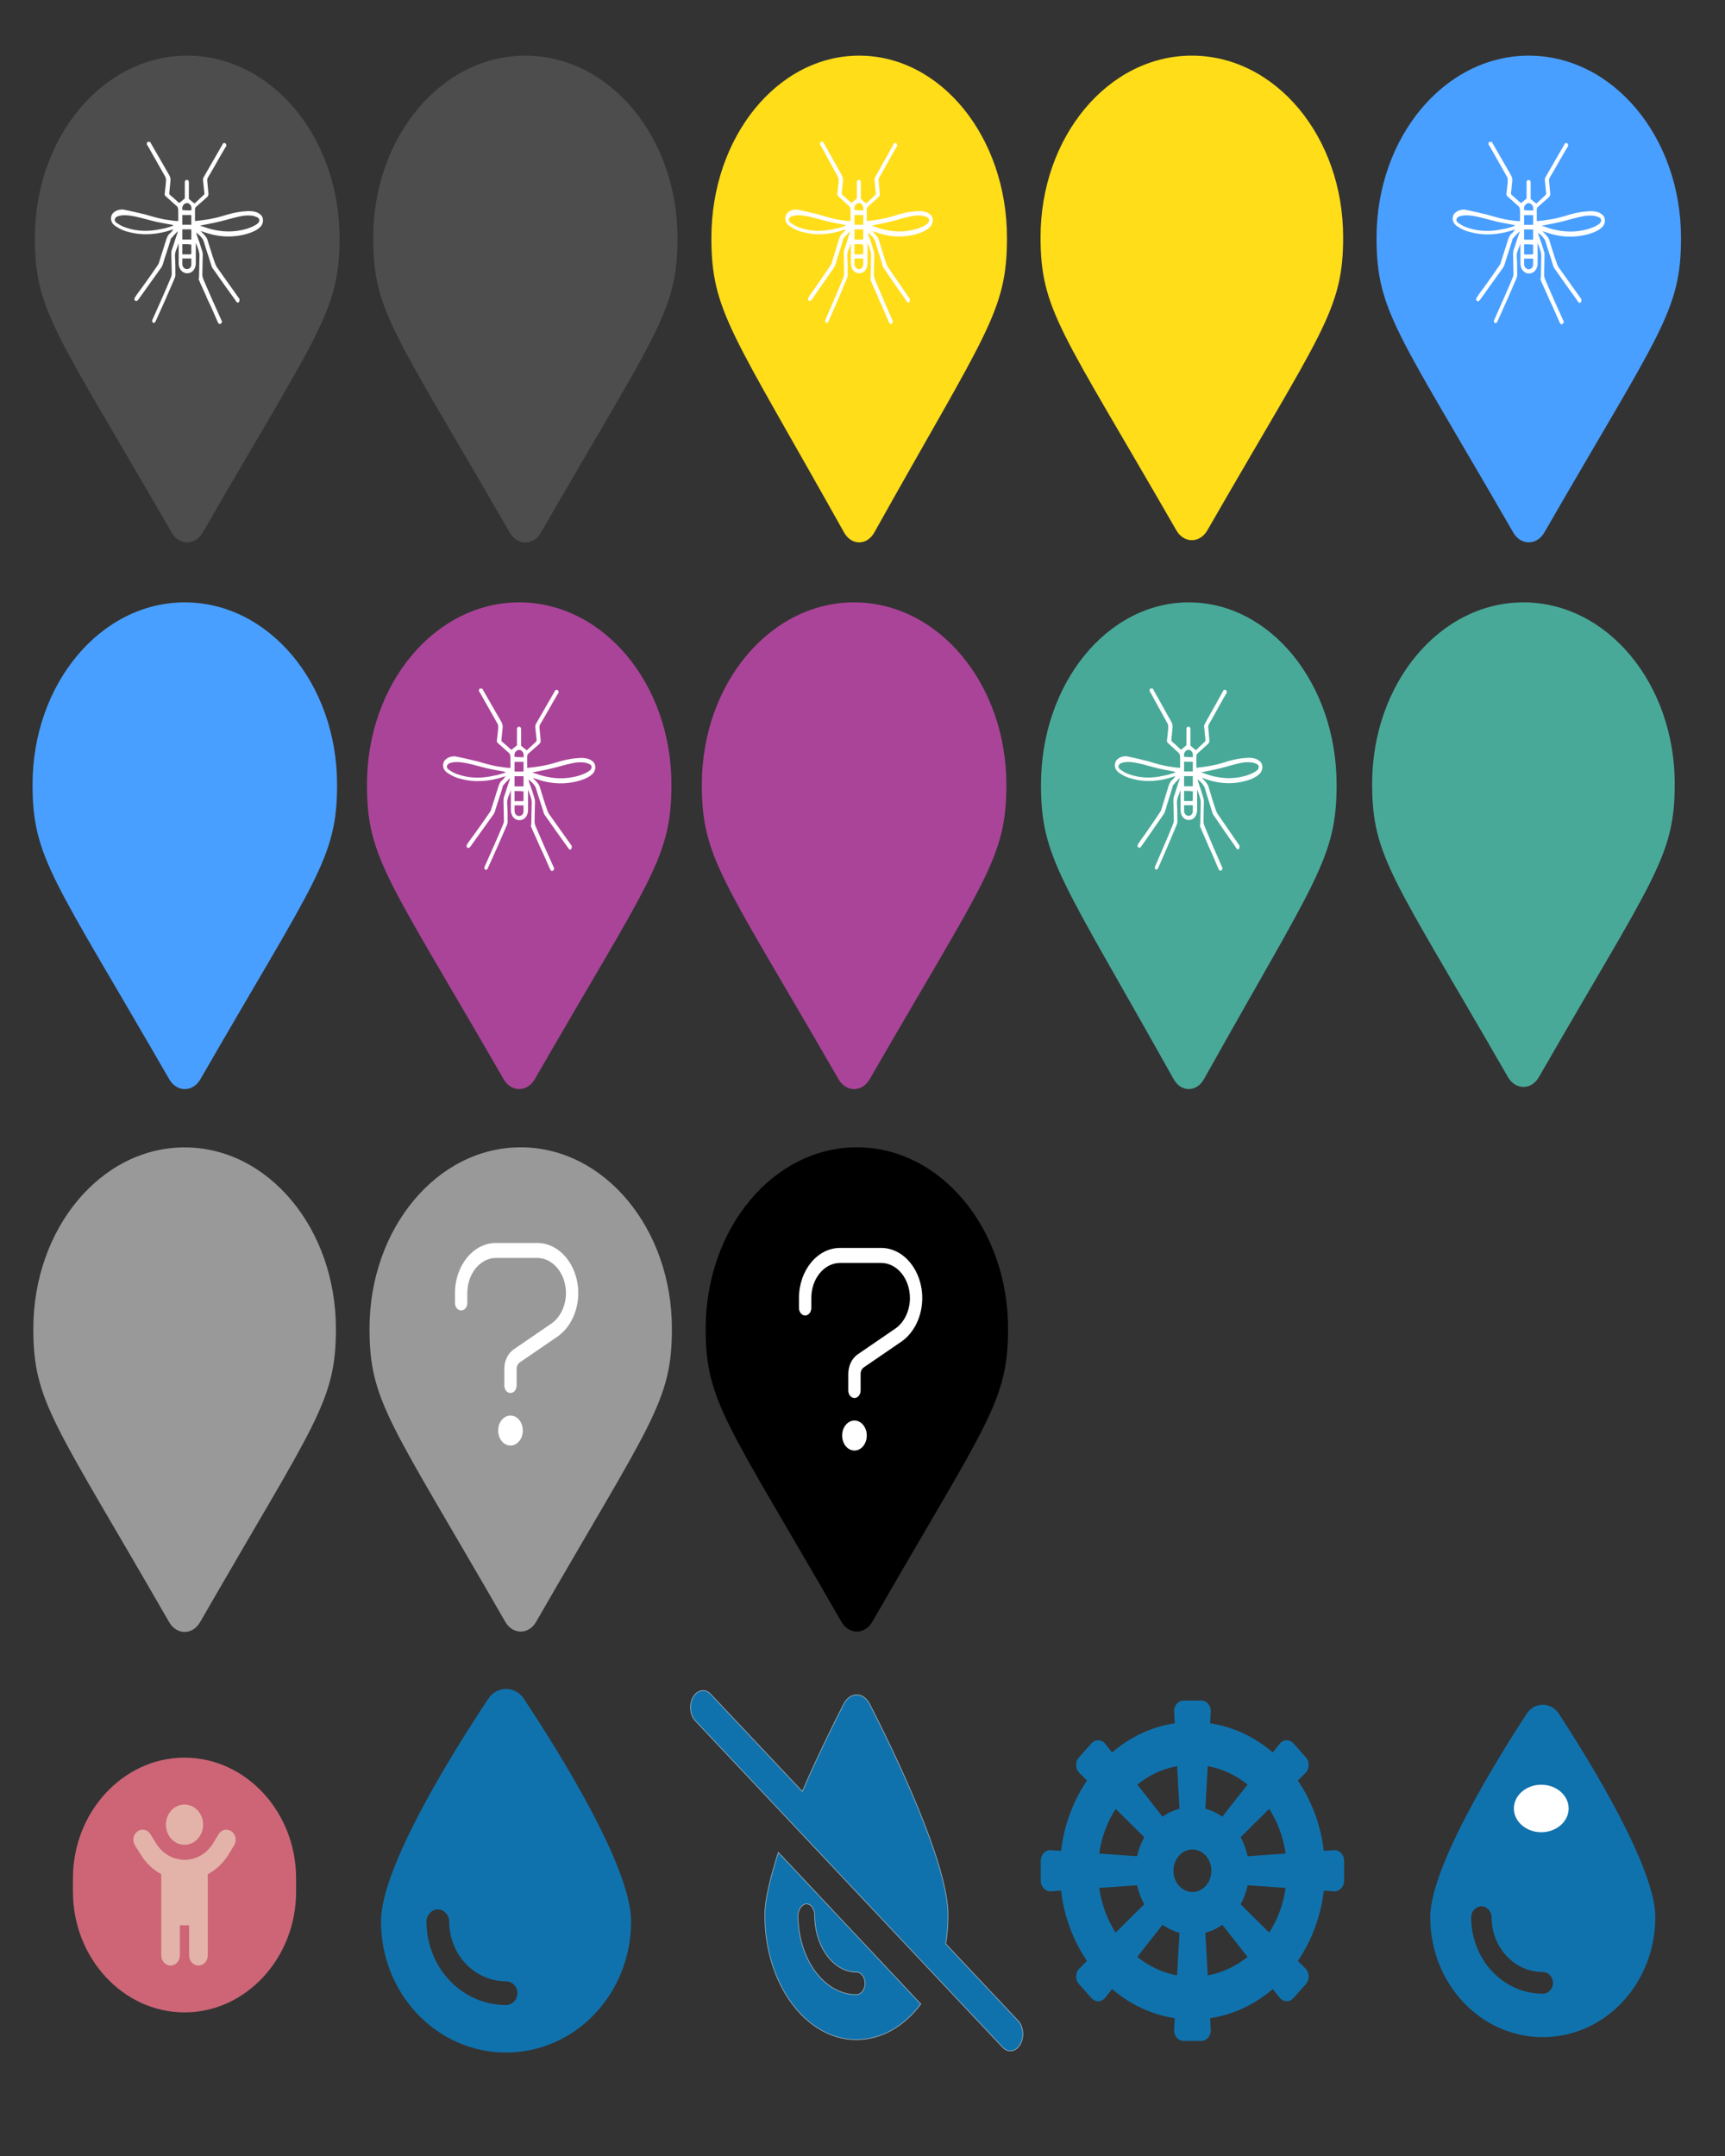<?xml version="1.0" encoding="UTF-8" standalone="no"?>
<!-- Generator: Adobe Illustrator 26.0.2, SVG Export Plug-In . SVG Version: 6.00 Build 0)  -->

<svg
   version="1.1"
   x="0px"
   y="0px"
   viewBox="0 0 240 300"
   xml:space="preserve"
   id="svg15"
   sodipodi:docname="sprite_tiger_culex.svg"
   width="240"
   height="300"
   inkscape:version="1.2.2 (732a01da63, 2022-12-09, custom)"
   xmlns:inkscape="http://www.inkscape.org/namespaces/inkscape"
   xmlns:sodipodi="http://sodipodi.sourceforge.net/DTD/sodipodi-0.dtd"
   xmlns:xlink="http://www.w3.org/1999/xlink"
   xmlns="http://www.w3.org/2000/svg"
   xmlns:svg="http://www.w3.org/2000/svg"><rect x="0" y="0" width="240" height="300" fill="#333333" stroke="none"/><defs
   id="defs19"><linearGradient
     inkscape:collect="always"
     id="linearGradient18697"><stop
       style="stop-color:#499fff;stop-opacity:1;"
       offset="0"
       id="stop18693" /><stop
       style="stop-color:#499fff;stop-opacity:0;"
       offset="1"
       id="stop18695" /></linearGradient><linearGradient
     inkscape:collect="always"
     xlink:href="#linearGradient18697"
     id="linearGradient18699"
     x1="0"
     y1="40.325"
     x2="60.4"
     y2="40.325"
     gradientUnits="userSpaceOnUse" /></defs><sodipodi:namedview
   id="namedview17"
   pagecolor="#ffffff"
   bordercolor="#666666"
   borderopacity="1.0"
   inkscape:pageshadow="2"
   inkscape:pageopacity="0.0"
   inkscape:pagecheckerboard="0"
   showgrid="true"
   width="30px"
   inkscape:zoom="2.2301489"
   inkscape:cx="172.18581"
   inkscape:cy="162.5452"
   inkscape:window-width="1846"
   inkscape:window-height="1136"
   inkscape:window-x="0"
   inkscape:window-y="0"
   inkscape:window-maximized="1"
   inkscape:current-layer="svg15"
   inkscape:showpageshadow="2"
   inkscape:deskcolor="#d1d1d1"><inkscape:grid
     type="xygrid"
     id="grid267"
     originx="0"
     originy="0" /></sodipodi:namedview>
<style
   type="text/css"
   id="style2">
	.st0{clip-path:url(#SVGID_00000136386088368648505400000000571717232383379892_);}
	.st1{clip-path:url(#SVGID_00000116205600839791112250000014937956478301575336_);}
	.st2{clip-path:url(#SVGID_00000096040197326335863040000017996150782894966913_);}
	.st3{clip-path:url(#SVGID_00000171685803243020096840000015679599210622463931_);}
	.st4{clip-path:url(#SVGID_00000127036615931805248780000005700885795311586226_);}
	.st5{clip-path:url(#SVGID_00000077315485366628045660000011366337665254483639_);}
	.st6{clip-path:url(#SVGID_00000058583532550707888440000013826178488048493204_);}
	.st7{clip-path:url(#SVGID_00000022557654374484654540000001774627582556727481_);}
	.st8{fill:#333333;}
	.st9{fill:#EEA401;}
	.st10{fill:#F8DA98;}
	.st11{fill:#EFA501;}
	.st12{fill:#FFFFFF;}
	.st13{fill:#666666;}
	.st14{fill:none;stroke:#A7A7A7;stroke-width:0.75;stroke-linecap:square;stroke-miterlimit:10;}
	.st15{fill:none;stroke:#576C7E;stroke-miterlimit:10;}
	.st16{fill:none;}
	.st17{fill:none;stroke:#8D8D8D;stroke-miterlimit:10;}
	.st18{fill:none;stroke:#DADADA;stroke-miterlimit:10;}
	.st19{fill:none;stroke:#AA4499;stroke-width:3;stroke-miterlimit:10;}
	.st20{fill:none;stroke:#333333;stroke-width:3;stroke-miterlimit:10;}
	.st21{fill:none;stroke:#000000;stroke-width:0.25;stroke-miterlimit:10;}
	.st22{fill:#4D4D4D;}
	.st23{clip-path:url(#SVGID_00000144295339361052626790000007699555023762521490_);}
	.st24{fill:#BB082B;}
	.st25{fill:#ED3D2C;}
	.st26{fill:#FB8D46;}
	.st27{fill:#FDCB65;}
	.st28{fill:#FFFEB6;}
	.st29{fill:none;stroke:#666666;stroke-width:0.25;stroke-miterlimit:10;}
	.st30{fill:#E3D6A2;}
	.st31{fill:#6A6B59;}
	.st32{fill:none;stroke:#FFFFFF;stroke-width:0.75;stroke-miterlimit:10;}
	.st33{opacity:0.3;}
	.st34{fill:none;stroke:#4D4D4D;stroke-width:0.75;stroke-miterlimit:10;}
	.st35{fill:#A8B9C1;}
	.st36{fill:#0071B0;}
	.st37{fill:none;stroke:#576C7E;stroke-width:3;stroke-linecap:round;stroke-miterlimit:10;}
	.st38{fill:#E2B3AA;}
	.st39{fill:#AF4949;}
	.st40{fill:#576C7E;}
	.st41{fill:#511136;}
	.st42{fill:#7A1952;}
	.st43{fill:#A1216D;}
	.st44{fill:#B44E89;}
	.st45{fill:#C67AA6;}
	.st46{fill:#FFDD19;}
	.st47{opacity:0.69;}
	.st48{fill:#B6CCB7;}
	.st49{fill:#CC6677;}
	.st50{fill:#1072AD;}
	.st51{fill:#DBE2E5;}
	.st52{fill:#A4A9AC;}
	.st53{fill:#E9EDEF;}
	.st54{fill:#F0F3F4;}
	.st55{fill:#F7F8F9;}
	.st56{fill:#C0C0C0;}
	.st57{fill:#49A999;}
	.st58{fill:#8BCCEC;}
	.st59{fill:#AA4499;}
	.st60{fill:none;stroke:#C0C0C0;stroke-miterlimit:10;}
	.st61{fill:#E6E6E6;}
	.st62{fill:none;stroke:#FFFFFF;stroke-width:3;stroke-linecap:round;stroke-miterlimit:10;}
	.st63{fill:none;stroke:#C0C0C0;stroke-width:4;stroke-linecap:round;stroke-miterlimit:10;}
	.st64{clip-path:url(#SVGID_00000183250794884185990790000000739072844913366953_);}
	.st65{fill:#22AA73;}
	.st66{fill:#F7DC63;}
	.st67{fill:none;stroke:#A8A8A8;stroke-width:0.75;stroke-linecap:square;stroke-miterlimit:10;}
	.st68{clip-path:url(#SVGID_00000147193797632158530140000004258360248796616629_);}
	.st69{opacity:0.61;}
	.st70{opacity:0.27;fill:#EFA501;}
	.st71{clip-path:url(#SVGID_00000000905411102311841070000018389179953301501091_);}
	.st72{clip-path:url(#SVGID_00000002359486753169303410000014227575780122991244_);}
	.st73{fill:none;stroke:#8E8E8E;stroke-miterlimit:10;}
	.st74{fill:none;stroke:#DBDBDB;stroke-miterlimit:10;}
	.st75{fill:#FFFFFF;stroke:#4D4D4D;stroke-miterlimit:10;}
	.st76{fill:#22A973;}
	.st77{fill:#F6DB63;}
</style>
<g
   id="MAPA_BASE">
</g>
<g
   id="GRAFIC">
	<g
   id="Capa_4">
	</g>
</g>
<g
   id="TOC_FONS">
</g>
<g
   id="CREDITS">
</g>

<g
   id="MOBIL">
</g>
<g
   id="POIS">
</g>
<g
   id="POPUP">
</g>
<g
   id="TOC_CONTENT-9-0-7"
   transform="matrix(0.697,0,0,0.836,144.773,7.742)"
   style="fill:#4d4d4d;fill-opacity:1"><path
     d="M 0,30.2 C 0,13.5 13.5,0 30.2,0 46.9,0 60.4,13.5 60.4,30.2 60.4,42.4 56.2,45.8 33.3,79 31.8,81.2 28.6,81.2 27.1,79 4.2,45.8 0,42.4 0,30.2 Z"
     id="path9-04-63-6"
     style="fill:#ffdd19;fill-opacity:1" /></g><g
   id="g7203"
   transform="matrix(1.035,0,0,1.12,-10.462,2.591)"><path
     d="m 195.15,27.242 c 0,-12.521 9.148,-22.642 20.465,-22.642 11.317,0 20.465,10.122 20.465,22.642 0,9.147 -2.846,11.696 -18.364,36.587 -1.016,1.649 -3.185,1.649 -4.201,0 -15.518,-24.891 -18.364,-27.441 -18.364,-36.587 z"
     id="path9-04-5-9"
     style="fill:#499fff;fill-opacity:1;stroke-width:0.713" /><path
     d="m 216.855,26.6 c 0,0.058 0.055,0.115 0.055,0.23 0.275,0.69 0.549,1.438 0.769,2.128 0.055,0.115 0.055,0.288 0.055,0.46 0,0.805 -0.055,1.61 -0.055,2.416 0,0.173 0.055,0.345 0.11,0.518 0.769,1.668 1.592,3.393 2.416,5.061 0,0.058 0.055,0.058 0.055,0.115 0.11,0.173 0.055,0.288 -0.11,0.403 -0.165,0.115 -0.275,0 -0.384,-0.173 -0.439,-0.92 -0.879,-1.898 -1.373,-2.818 -0.384,-0.863 -0.824,-1.668 -1.208,-2.531 0.055,-0.173 0.055,-0.288 0.055,-0.46 0,-0.805 0.055,-1.668 0.055,-2.473 0,-0.23 -0.055,-0.46 -0.11,-0.633 -0.11,-0.288 -0.22,-0.633 -0.384,-0.978 0,0.115 0,0.173 0,0.23 0,0.748 0,1.495 0,2.301 0,0.748 -0.494,1.265 -1.153,1.265 -0.659,0 -1.153,-0.518 -1.153,-1.265 0,-0.805 0,-1.61 0,-2.473 -0.165,0.575 -0.549,1.035 -0.494,1.668 0.055,0.748 0.055,1.553 0.055,2.301 0,0.115 -0.055,0.288 -0.11,0.403 -0.824,1.783 -1.647,3.508 -2.526,5.291 -0.055,0.058 -0.055,0.173 -0.11,0.173 -0.11,0.058 -0.22,0.115 -0.275,0.058 -0.055,-0.058 -0.11,-0.173 -0.11,-0.288 0,-0.058 0.055,-0.115 0.11,-0.23 0.824,-1.725 1.647,-3.393 2.416,-5.119 0.055,-0.115 0.11,-0.288 0.11,-0.46 0,-0.805 -0.055,-1.61 -0.055,-2.416 0,-0.173 0,-0.345 0.055,-0.518 0.275,-0.69 0.494,-1.438 0.769,-2.128 0,-0.058 0.055,-0.115 0.055,-0.23 -0.329,0.288 -0.659,0.633 -0.933,0.92 -0.055,0.058 -0.055,0.115 -0.055,0.173 -0.329,1.035 -0.714,2.013 -1.043,3.048 -0.055,0.115 -0.11,0.288 -0.22,0.403 -1.043,1.323 -2.032,2.646 -3.075,3.968 -0.055,0.058 -0.165,0.173 -0.22,0.173 -0.11,0 -0.275,-0.058 -0.275,-0.115 -0.055,-0.115 0,-0.288 0.055,-0.345 0.275,-0.403 0.604,-0.805 0.933,-1.208 0.714,-0.92 1.428,-1.84 2.142,-2.818 0.055,-0.115 0.165,-0.23 0.165,-0.345 0.329,-0.978 0.659,-1.898 0.988,-2.876 0.11,-0.288 0.22,-0.518 0.439,-0.69 0.165,-0.115 0.329,-0.288 0.494,-0.518 -0.055,0 -0.165,0.058 -0.22,0.058 -1.867,0.575 -3.789,0.748 -5.711,0.288 -0.604,-0.115 -1.208,-0.345 -1.757,-0.69 -0.11,-0.058 -0.22,-0.115 -0.329,-0.23 -0.549,-0.46 -0.494,-1.265 0.11,-1.61 0.329,-0.23 0.714,-0.288 1.098,-0.288 0.988,0.173 2.032,0.403 3.075,0.633 1.043,0.288 2.087,0.575 3.185,0.69 0.384,0.058 0.769,0.115 1.208,0.115 0,-0.403 0,-0.805 0,-1.265 0,-0.288 -0.055,-0.518 -0.329,-0.69 -0.439,-0.345 -0.879,-0.748 -1.318,-1.093 -0.165,-0.115 -0.22,-0.23 -0.165,-0.46 0.055,-0.575 0.165,-1.093 0.165,-1.668 0,-0.115 -0.055,-0.23 -0.11,-0.345 -0.769,-1.265 -1.592,-2.588 -2.361,-3.853 -0.055,-0.058 -0.11,-0.115 -0.11,-0.173 0,-0.115 0,-0.288 0.11,-0.288 0.055,-0.058 0.22,0 0.329,0 0.055,0 0.055,0.115 0.11,0.173 0.824,1.323 1.647,2.646 2.471,3.968 0.165,0.288 0.165,0.46 0.165,0.633 -0.055,0.518 -0.11,1.035 -0.165,1.553 0,0.058 0,0.173 0.055,0.23 0.439,0.345 0.879,0.69 1.263,1.035 0.275,-0.173 0.494,-0.345 0.769,-0.575 0,-0.518 0,-1.15 0,-1.783 0,-0.058 0,-0.173 0,-0.23 0,-0.173 0.11,-0.288 0.275,-0.288 0.165,0 0.275,0.115 0.275,0.288 0,0.46 0,0.978 0,1.438 0,0.23 0,0.46 0,0.633 0.275,0.23 0.494,0.403 0.769,0.575 0.384,-0.345 0.824,-0.69 1.263,-1.093 0.055,-0.058 0.055,-0.115 0.055,-0.173 -0.055,-0.518 -0.11,-1.035 -0.165,-1.495 -0.055,-0.23 0,-0.403 0.11,-0.575 0.824,-1.323 1.647,-2.646 2.471,-3.968 0.055,-0.058 0.055,-0.173 0.11,-0.173 0.11,-0.058 0.22,-0.058 0.329,0 0.055,0.058 0.11,0.23 0.11,0.288 0,0.058 -0.055,0.115 -0.11,0.173 -0.824,1.265 -1.592,2.588 -2.416,3.853 -0.055,0.115 -0.055,0.23 -0.055,0.345 0.055,0.518 0.11,1.093 0.165,1.61 0,0.173 -0.055,0.288 -0.165,0.403 -0.494,0.403 -0.988,0.805 -1.483,1.208 -0.11,0.115 -0.165,0.173 -0.165,0.345 0,0.46 0,0.978 0,1.438 1.263,-0.115 2.526,-0.288 3.734,-0.633 0.988,-0.288 1.977,-0.518 2.965,-0.575 0.549,-0.058 1.043,-0.058 1.592,0.115 0.165,0.058 0.275,0.115 0.439,0.23 0.549,0.345 0.549,1.093 0.11,1.553 -0.494,0.46 -1.098,0.69 -1.702,0.863 -2.032,0.575 -4.063,0.46 -6.095,-0.23 -0.055,0 -0.165,-0.058 -0.275,-0.058 0.22,0.173 0.439,0.403 0.604,0.575 0.11,0.115 0.22,0.288 0.275,0.403 0.329,0.978 0.659,2.013 1.043,2.991 0.055,0.173 0.165,0.345 0.22,0.46 0.988,1.265 1.977,2.588 2.965,3.853 0.055,0.058 0.11,0.115 0.11,0.173 0,0.115 0,0.288 -0.055,0.345 -0.11,0.115 -0.22,0.115 -0.329,0 -0.055,-0.058 -0.165,-0.173 -0.22,-0.288 -0.988,-1.265 -1.977,-2.531 -2.965,-3.853 -0.11,-0.115 -0.165,-0.23 -0.22,-0.403 -0.329,-1.035 -0.714,-2.013 -1.043,-3.048 -0.055,-0.115 -0.11,-0.23 -0.22,-0.345 -0.165,-0.23 -0.439,-0.46 -0.769,-0.69 0,-0.058 0,-0.058 0,0 z m 0.494,-0.863 c 0.439,0.115 0.769,0.23 1.153,0.345 1.702,0.46 3.405,0.518 5.107,0.058 0.549,-0.173 1.098,-0.345 1.538,-0.69 0.275,-0.23 0.275,-0.575 -0.055,-0.748 -0.165,-0.058 -0.329,-0.115 -0.494,-0.173 -0.714,-0.115 -1.428,-0.058 -2.142,0.115 -0.879,0.173 -1.812,0.46 -2.691,0.633 -0.769,0.173 -1.538,0.288 -2.416,0.46 z m -3.569,0 c 0,0 0,-0.058 0,-0.058 -0.055,0 -0.165,0 -0.22,-0.058 -0.933,-0.173 -1.867,-0.288 -2.746,-0.518 -0.988,-0.23 -1.977,-0.518 -3.02,-0.633 -0.549,-0.058 -1.043,-0.058 -1.538,0.115 -0.439,0.173 -0.494,0.575 -0.11,0.805 0.384,0.23 0.769,0.46 1.208,0.575 1.592,0.518 3.24,0.518 4.832,0.173 0.494,-0.058 1.043,-0.23 1.592,-0.403 z m 1.208,1.725 c 0.439,0 0.824,0 1.208,0 0,-0.46 0,-0.863 0,-1.265 -0.384,0 -0.824,0 -1.208,0 0,0.403 0,0.805 0,1.265 z m 0,0.575 c 0,0.403 0,0.805 0,1.265 0.384,0 0.714,0 1.098,0 0.055,0 0.11,-0.058 0.11,-0.115 0,-0.403 0,-0.748 0,-1.093 -0.384,-0.058 -0.769,-0.058 -1.208,-0.058 z m 1.208,-2.416 c 0,-0.46 0,-0.863 0,-1.208 -0.384,0 -0.824,0 -1.208,0 0,0.403 0,0.805 0,1.208 0.384,0 0.824,0 1.208,0 z m 0,4.199 c -0.439,0 -0.824,0 -1.208,0 0,0.23 0,0.46 0,0.69 0,0.345 0.275,0.633 0.604,0.633 0.329,0 0.604,-0.23 0.604,-0.575 0,-0.288 0,-0.518 0,-0.748 z m 0,-5.981 c 0.055,-0.345 0,-0.633 -0.275,-0.805 -0.22,-0.173 -0.439,-0.115 -0.659,0 -0.22,0.173 -0.329,0.403 -0.275,0.748 0.384,0.058 0.769,0.058 1.208,0.058 z"
     id="path9-0-3-4-7"
     style="fill:#ffffff;fill-opacity:1;stroke-width:0.562" /></g><g
   id="g7203-4"
   transform="matrix(1.035,0,0,1.12,-150.925,78.666)"><path
     d="m 195.15,27.242 c 0,-12.521 9.148,-22.642 20.465,-22.642 11.317,0 20.465,10.122 20.465,22.642 0,9.147 -2.846,11.696 -18.364,36.587 -1.016,1.649 -3.185,1.649 -4.201,0 -15.518,-24.891 -18.364,-27.441 -18.364,-36.587 z"
     id="path9-04-5-9-1"
     style="fill:#aa4499;fill-opacity:1;stroke-width:0.713" /><path
     d="m 216.855,26.6 c 0,0.058 0.055,0.115 0.055,0.23 0.275,0.69 0.549,1.438 0.769,2.128 0.055,0.115 0.055,0.288 0.055,0.46 0,0.805 -0.055,1.61 -0.055,2.416 0,0.173 0.055,0.345 0.11,0.518 0.769,1.668 1.592,3.393 2.416,5.061 0,0.058 0.055,0.058 0.055,0.115 0.11,0.173 0.055,0.288 -0.11,0.403 -0.165,0.115 -0.275,0 -0.384,-0.173 -0.439,-0.92 -0.879,-1.898 -1.373,-2.818 -0.384,-0.863 -0.824,-1.668 -1.208,-2.531 0.055,-0.173 0.055,-0.288 0.055,-0.46 0,-0.805 0.055,-1.668 0.055,-2.473 0,-0.23 -0.055,-0.46 -0.11,-0.633 -0.11,-0.288 -0.22,-0.633 -0.384,-0.978 0,0.115 0,0.173 0,0.23 0,0.748 0,1.495 0,2.301 0,0.748 -0.494,1.265 -1.153,1.265 -0.659,0 -1.153,-0.518 -1.153,-1.265 0,-0.805 0,-1.61 0,-2.473 -0.165,0.575 -0.549,1.035 -0.494,1.668 0.055,0.748 0.055,1.553 0.055,2.301 0,0.115 -0.055,0.288 -0.11,0.403 -0.824,1.783 -1.647,3.508 -2.526,5.291 -0.055,0.058 -0.055,0.173 -0.11,0.173 -0.11,0.058 -0.22,0.115 -0.275,0.058 -0.055,-0.058 -0.11,-0.173 -0.11,-0.288 0,-0.058 0.055,-0.115 0.11,-0.23 0.824,-1.725 1.647,-3.393 2.416,-5.119 0.055,-0.115 0.11,-0.288 0.11,-0.46 0,-0.805 -0.055,-1.61 -0.055,-2.416 0,-0.173 0,-0.345 0.055,-0.518 0.275,-0.69 0.494,-1.438 0.769,-2.128 0,-0.058 0.055,-0.115 0.055,-0.23 -0.329,0.288 -0.659,0.633 -0.933,0.92 -0.055,0.058 -0.055,0.115 -0.055,0.173 -0.329,1.035 -0.714,2.013 -1.043,3.048 -0.055,0.115 -0.11,0.288 -0.22,0.403 -1.043,1.323 -2.032,2.646 -3.075,3.968 -0.055,0.058 -0.165,0.173 -0.22,0.173 -0.11,0 -0.275,-0.058 -0.275,-0.115 -0.055,-0.115 0,-0.288 0.055,-0.345 0.275,-0.403 0.604,-0.805 0.933,-1.208 0.714,-0.92 1.428,-1.84 2.142,-2.818 0.055,-0.115 0.165,-0.23 0.165,-0.345 0.329,-0.978 0.659,-1.898 0.988,-2.876 0.11,-0.288 0.22,-0.518 0.439,-0.69 0.165,-0.115 0.329,-0.288 0.494,-0.518 -0.055,0 -0.165,0.058 -0.22,0.058 -1.867,0.575 -3.789,0.748 -5.711,0.288 -0.604,-0.115 -1.208,-0.345 -1.757,-0.69 -0.11,-0.058 -0.22,-0.115 -0.329,-0.23 -0.549,-0.46 -0.494,-1.265 0.11,-1.61 0.329,-0.23 0.714,-0.288 1.098,-0.288 0.988,0.173 2.032,0.403 3.075,0.633 1.043,0.288 2.087,0.575 3.185,0.69 0.384,0.058 0.769,0.115 1.208,0.115 0,-0.403 0,-0.805 0,-1.265 0,-0.288 -0.055,-0.518 -0.329,-0.69 -0.439,-0.345 -0.879,-0.748 -1.318,-1.093 -0.165,-0.115 -0.22,-0.23 -0.165,-0.46 0.055,-0.575 0.165,-1.093 0.165,-1.668 0,-0.115 -0.055,-0.23 -0.11,-0.345 -0.769,-1.265 -1.592,-2.588 -2.361,-3.853 -0.055,-0.058 -0.11,-0.115 -0.11,-0.173 0,-0.115 0,-0.288 0.11,-0.288 0.055,-0.058 0.22,0 0.329,0 0.055,0 0.055,0.115 0.11,0.173 0.824,1.323 1.647,2.646 2.471,3.968 0.165,0.288 0.165,0.46 0.165,0.633 -0.055,0.518 -0.11,1.035 -0.165,1.553 0,0.058 0,0.173 0.055,0.23 0.439,0.345 0.879,0.69 1.263,1.035 0.275,-0.173 0.494,-0.345 0.769,-0.575 0,-0.518 0,-1.15 0,-1.783 0,-0.058 0,-0.173 0,-0.23 0,-0.173 0.11,-0.288 0.275,-0.288 0.165,0 0.275,0.115 0.275,0.288 0,0.46 0,0.978 0,1.438 0,0.23 0,0.46 0,0.633 0.275,0.23 0.494,0.403 0.769,0.575 0.384,-0.345 0.824,-0.69 1.263,-1.093 0.055,-0.058 0.055,-0.115 0.055,-0.173 -0.055,-0.518 -0.11,-1.035 -0.165,-1.495 -0.055,-0.23 0,-0.403 0.11,-0.575 0.824,-1.323 1.647,-2.646 2.471,-3.968 0.055,-0.058 0.055,-0.173 0.11,-0.173 0.11,-0.058 0.22,-0.058 0.329,0 0.055,0.058 0.11,0.23 0.11,0.288 0,0.058 -0.055,0.115 -0.11,0.173 -0.824,1.265 -1.592,2.588 -2.416,3.853 -0.055,0.115 -0.055,0.23 -0.055,0.345 0.055,0.518 0.11,1.093 0.165,1.61 0,0.173 -0.055,0.288 -0.165,0.403 -0.494,0.403 -0.988,0.805 -1.483,1.208 -0.11,0.115 -0.165,0.173 -0.165,0.345 0,0.46 0,0.978 0,1.438 1.263,-0.115 2.526,-0.288 3.734,-0.633 0.988,-0.288 1.977,-0.518 2.965,-0.575 0.549,-0.058 1.043,-0.058 1.592,0.115 0.165,0.058 0.275,0.115 0.439,0.23 0.549,0.345 0.549,1.093 0.11,1.553 -0.494,0.46 -1.098,0.69 -1.702,0.863 -2.032,0.575 -4.063,0.46 -6.095,-0.23 -0.055,0 -0.165,-0.058 -0.275,-0.058 0.22,0.173 0.439,0.403 0.604,0.575 0.11,0.115 0.22,0.288 0.275,0.403 0.329,0.978 0.659,2.013 1.043,2.991 0.055,0.173 0.165,0.345 0.22,0.46 0.988,1.265 1.977,2.588 2.965,3.853 0.055,0.058 0.11,0.115 0.11,0.173 0,0.115 0,0.288 -0.055,0.345 -0.11,0.115 -0.22,0.115 -0.329,0 -0.055,-0.058 -0.165,-0.173 -0.22,-0.288 -0.988,-1.265 -1.977,-2.531 -2.965,-3.853 -0.11,-0.115 -0.165,-0.23 -0.22,-0.403 -0.329,-1.035 -0.714,-2.013 -1.043,-3.048 -0.055,-0.115 -0.11,-0.23 -0.22,-0.345 -0.165,-0.23 -0.439,-0.46 -0.769,-0.69 0,-0.058 0,-0.058 0,0 z m 0.494,-0.863 c 0.439,0.115 0.769,0.23 1.153,0.345 1.702,0.46 3.405,0.518 5.107,0.058 0.549,-0.173 1.098,-0.345 1.538,-0.69 0.275,-0.23 0.275,-0.575 -0.055,-0.748 -0.165,-0.058 -0.329,-0.115 -0.494,-0.173 -0.714,-0.115 -1.428,-0.058 -2.142,0.115 -0.879,0.173 -1.812,0.46 -2.691,0.633 -0.769,0.173 -1.538,0.288 -2.416,0.46 z m -3.569,0 c 0,0 0,-0.058 0,-0.058 -0.055,0 -0.165,0 -0.22,-0.058 -0.933,-0.173 -1.867,-0.288 -2.746,-0.518 -0.988,-0.23 -1.977,-0.518 -3.02,-0.633 -0.549,-0.058 -1.043,-0.058 -1.538,0.115 -0.439,0.173 -0.494,0.575 -0.11,0.805 0.384,0.23 0.769,0.46 1.208,0.575 1.592,0.518 3.24,0.518 4.832,0.173 0.494,-0.058 1.043,-0.23 1.592,-0.403 z m 1.208,1.725 c 0.439,0 0.824,0 1.208,0 0,-0.46 0,-0.863 0,-1.265 -0.384,0 -0.824,0 -1.208,0 0,0.403 0,0.805 0,1.265 z m 0,0.575 c 0,0.403 0,0.805 0,1.265 0.384,0 0.714,0 1.098,0 0.055,0 0.11,-0.058 0.11,-0.115 0,-0.403 0,-0.748 0,-1.093 -0.384,-0.058 -0.769,-0.058 -1.208,-0.058 z m 1.208,-2.416 c 0,-0.46 0,-0.863 0,-1.208 -0.384,0 -0.824,0 -1.208,0 0,0.403 0,0.805 0,1.208 0.384,0 0.824,0 1.208,0 z m 0,4.199 c -0.439,0 -0.824,0 -1.208,0 0,0.23 0,0.46 0,0.69 0,0.345 0.275,0.633 0.604,0.633 0.329,0 0.604,-0.23 0.604,-0.575 0,-0.288 0,-0.518 0,-0.748 z m 0,-5.981 c 0.055,-0.345 0,-0.633 -0.275,-0.805 -0.22,-0.173 -0.439,-0.115 -0.659,0 -0.22,0.173 -0.329,0.403 -0.275,0.748 0.384,0.058 0.769,0.058 1.208,0.058 z"
     id="path9-0-3-4-7-85"
     style="fill:#ffffff;fill-opacity:1;stroke-width:0.562" /></g><path
   d="m 97.647,109.179 c 0,-14.024 9.47,-25.361 21.184,-25.361 11.715,0 21.184,11.337 21.184,25.361 0,10.245 -2.946,13.1 -19.01,40.981 -1.052,1.847 -3.297,1.847 -4.349,0 C 100.593,122.28 97.647,119.424 97.647,109.179 Z"
   id="path9-04-5-9-1-7"
   style="fill:#aa4499;fill-opacity:1;stroke-width:0.768" /><path
   d="m 4.529,109.179 c 0,-14.024 9.47,-25.361 21.184,-25.361 11.715,0 21.184,11.337 21.184,25.361 0,10.245 -2.946,13.1 -19.01,40.981 -1.052,1.847 -3.297,1.847 -4.349,0 C 7.475,122.28 4.529,119.424 4.529,109.179 Z"
   id="path9-04-5-9-5"
   style="fill:#499fff;fill-opacity:1;stroke-width:0.768" /><g
   id="g258-6-5-5"
   transform="matrix(1.37,0,0,1.693,57.695,7.817)"><g
     id="TOC_CONTENT-9-1-6-9"
     transform="matrix(0.497,0,0,0.496,30.132,-0.044)"
     style="fill:#ffdd19;fill-opacity:1"><path
       d="M 0,30.2 C 0,13.5 13.5,0 30.2,0 46.9,0 60.4,13.5 60.4,30.2 60.4,42.4 56.2,45.8 33.3,79 31.8,81.2 28.6,81.2 27.1,79 4.2,45.8 0,42.4 0,30.2 Z"
       id="path9-04-5-9-8"
       style="fill:#ffdd19;fill-opacity:1" /></g><g
     id="TOC_CONTENT-4-1-5-3-4"
     transform="matrix(0.402,0,0,0.38,37.065,6.938)"
     style="fill:#ffffff;fill-opacity:1"><path
       d="m 22.3,19.9 c 0,0.1 0.1,0.2 0.1,0.4 0.5,1.2 1,2.5 1.4,3.7 0.1,0.2 0.1,0.5 0.1,0.8 0,1.4 -0.1,2.8 -0.1,4.2 0,0.3 0.1,0.6 0.2,0.9 1.4,2.9 2.9,5.9 4.4,8.8 0,0.1 0.1,0.1 0.1,0.2 0.2,0.3 0.1,0.5 -0.2,0.7 -0.3,0.2 -0.5,0 -0.7,-0.3 C 26.8,37.7 26,36 25.1,34.4 24.4,32.9 23.6,31.5 22.9,30 23,29.7 23,29.5 23,29.2 c 0,-1.4 0.1,-2.9 0.1,-4.3 0,-0.4 -0.1,-0.8 -0.2,-1.1 -0.2,-0.5 -0.4,-1.1 -0.7,-1.7 0,0.2 0,0.3 0,0.4 0,1.3 0,2.6 0,4 0,1.3 -0.9,2.2 -2.1,2.2 -1.2,0 -2.1,-0.9 -2.1,-2.2 0,-1.4 0,-2.8 0,-4.3 -0.3,1 -1,1.8 -0.9,2.9 0.1,1.3 0.1,2.7 0.1,4 0,0.2 -0.1,0.5 -0.2,0.7 -1.5,3.1 -3,6.1 -4.6,9.2 -0.1,0.1 -0.1,0.3 -0.2,0.3 -0.2,0.1 -0.4,0.2 -0.5,0.1 -0.1,-0.1 -0.2,-0.3 -0.2,-0.5 0,-0.1 0.1,-0.2 0.2,-0.4 1.5,-3 3,-5.9 4.4,-8.9 0.1,-0.2 0.2,-0.5 0.2,-0.8 0,-1.4 -0.1,-2.8 -0.1,-4.2 0,-0.3 0,-0.6 0.1,-0.9 0.5,-1.2 0.9,-2.5 1.4,-3.7 0,-0.1 0.1,-0.2 0.1,-0.4 -0.6,0.5 -1.2,1.1 -1.7,1.6 C 16,21.3 16,21.4 16,21.5 15.4,23.3 14.7,25 14.1,26.8 14,27 13.9,27.3 13.7,27.5 11.8,29.8 10,32.1 8.1,34.4 8,34.5 7.8,34.7 7.7,34.7 7.5,34.7 7.2,34.6 7.2,34.5 7.1,34.3 7.2,34 7.3,33.9 7.8,33.2 8.4,32.5 9,31.8 c 1.3,-1.6 2.6,-3.2 3.9,-4.9 0.1,-0.2 0.3,-0.4 0.3,-0.6 0.6,-1.7 1.2,-3.3 1.8,-5 0.2,-0.5 0.4,-0.9 0.8,-1.2 0.3,-0.2 0.6,-0.5 0.9,-0.9 -0.1,0 -0.3,0.1 -0.4,0.1 -3.4,1 -6.9,1.3 -10.4,0.5 C 4.8,19.6 3.7,19.2 2.7,18.6 2.5,18.5 2.3,18.4 2.1,18.2 1.1,17.4 1.2,16 2.3,15.4 2.9,15 3.6,14.9 4.3,14.9 6.1,15.2 8,15.6 9.9,16 c 1.9,0.5 3.8,1 5.8,1.2 0.7,0.1 1.4,0.2 2.2,0.2 0,-0.7 0,-1.4 0,-2.2 0,-0.5 -0.1,-0.9 -0.6,-1.2 -0.8,-0.6 -1.6,-1.3 -2.4,-1.9 -0.3,-0.2 -0.4,-0.4 -0.3,-0.8 0.1,-1 0.3,-1.9 0.3,-2.9 C 14.9,8.2 14.8,8 14.7,7.8 13.3,5.6 11.8,3.3 10.4,1.1 10.3,1 10.2,0.9 10.2,0.8 c 0,-0.2 0,-0.5 0.2,-0.5 0.1,-0.1 0.4,0 0.6,0 0.1,0 0.1,0.2 0.2,0.3 1.5,2.3 3,4.6 4.5,6.9 C 16,8 16,8.3 16,8.6 c -0.1,0.9 -0.2,1.8 -0.3,2.7 0,0.1 0,0.3 0.1,0.4 0.8,0.6 1.6,1.2 2.3,1.8 0.5,-0.3 0.9,-0.6 1.4,-1 0,-0.9 0,-2 0,-3.1 0,-0.1 0,-0.3 0,-0.4 0,-0.3 0.2,-0.5 0.5,-0.5 0.3,0 0.5,0.2 0.5,0.5 0,0.8 0,1.7 0,2.5 0,0.4 0,0.8 0,1.1 0.5,0.4 0.9,0.7 1.4,1 0.7,-0.6 1.5,-1.2 2.3,-1.9 0.1,-0.1 0.1,-0.2 0.1,-0.3 -0.1,-0.9 -0.2,-1.8 -0.3,-2.6 -0.1,-0.4 0,-0.7 0.2,-1 1.5,-2.3 3,-4.6 4.5,-6.9 0.1,-0.1 0.1,-0.3 0.2,-0.3 0.2,-0.1 0.4,-0.1 0.6,0 0.1,0.1 0.2,0.4 0.2,0.5 0,0.1 -0.1,0.2 -0.2,0.3 C 28,3.6 26.6,5.9 25.1,8.1 25,8.3 25,8.5 25,8.7 c 0.1,0.9 0.2,1.9 0.3,2.8 0,0.3 -0.1,0.5 -0.3,0.7 -0.9,0.7 -1.8,1.4 -2.7,2.1 -0.2,0.2 -0.3,0.3 -0.3,0.6 0,0.8 0,1.7 0,2.5 2.3,-0.2 4.6,-0.5 6.8,-1.1 1.8,-0.5 3.6,-0.9 5.4,-1 1,-0.1 1.9,-0.1 2.9,0.2 0.3,0.1 0.5,0.2 0.8,0.4 1,0.6 1,1.9 0.2,2.7 -0.9,0.8 -2,1.2 -3.1,1.5 -3.7,1 -7.4,0.8 -11.1,-0.4 -0.1,0 -0.3,-0.1 -0.5,-0.1 0.4,0.3 0.8,0.7 1.1,1 0.2,0.2 0.4,0.5 0.5,0.7 0.6,1.7 1.2,3.5 1.9,5.2 0.1,0.3 0.3,0.6 0.4,0.8 1.8,2.2 3.6,4.5 5.4,6.7 0.1,0.1 0.2,0.2 0.2,0.3 0,0.2 0,0.5 -0.1,0.6 -0.2,0.2 -0.4,0.2 -0.6,0 C 32.1,34.8 31.9,34.6 31.8,34.4 30,32.2 28.2,30 26.4,27.7 26.2,27.5 26.1,27.3 26,27 25.4,25.2 24.7,23.5 24.1,21.7 24,21.5 23.9,21.3 23.7,21.1 c -0.3,-0.4 -0.8,-0.8 -1.4,-1.2 0,-0.1 0,-0.1 0,0 z m 0.9,-1.5 c 0.8,0.2 1.4,0.4 2.1,0.6 3.1,0.8 6.2,0.9 9.3,0.1 1,-0.3 2,-0.6 2.8,-1.2 0.5,-0.4 0.5,-1 -0.1,-1.3 -0.3,-0.1 -0.6,-0.2 -0.9,-0.3 -1.3,-0.2 -2.6,-0.1 -3.9,0.2 -1.6,0.3 -3.3,0.8 -4.9,1.1 -1.4,0.3 -2.8,0.5 -4.4,0.8 z m -6.5,0 c 0,0 0,-0.1 0,-0.1 -0.1,0 -0.3,0 -0.4,-0.1 -1.7,-0.3 -3.4,-0.5 -5,-0.9 C 9.5,16.9 7.7,16.4 5.8,16.2 4.8,16.1 3.9,16.1 3,16.4 c -0.8,0.3 -0.9,1 -0.2,1.4 0.7,0.4 1.4,0.8 2.2,1 2.9,0.9 5.9,0.9 8.8,0.3 0.9,-0.1 1.9,-0.4 2.9,-0.7 z m 2.2,3 c 0.8,0 1.5,0 2.2,0 0,-0.8 0,-1.5 0,-2.2 -0.7,0 -1.5,0 -2.2,0 0,0.7 0,1.4 0,2.2 z m 0,1 c 0,0.7 0,1.4 0,2.2 0.7,0 1.3,0 2,0 0.1,0 0.2,-0.1 0.2,-0.2 0,-0.7 0,-1.3 0,-1.9 -0.7,-0.1 -1.4,-0.1 -2.2,-0.1 z m 2.2,-4.2 c 0,-0.8 0,-1.5 0,-2.1 -0.7,0 -1.5,0 -2.2,0 0,0.7 0,1.4 0,2.1 0.7,0 1.5,0 2.2,0 z m 0,7.3 c -0.8,0 -1.5,0 -2.2,0 0,0.4 0,0.8 0,1.2 0,0.6 0.5,1.1 1.1,1.1 0.6,0 1.1,-0.4 1.1,-1 0,-0.5 0,-0.9 0,-1.3 z m 0,-10.4 c 0.1,-0.6 0,-1.1 -0.5,-1.4 -0.4,-0.3 -0.8,-0.2 -1.2,0 -0.4,0.3 -0.6,0.7 -0.5,1.3 0.7,0.1 1.4,0.1 2.2,0.1 z"
       id="path9-0-3-4-7-8"
       style="fill:#ffffff;fill-opacity:1" /></g></g><g
   id="TOC_CONTENT-9-0-7-3"
   transform="matrix(0.697,0,0,0.836,190.906,83.818)"
   style="fill:#49a999;fill-opacity:1"><path
     d="M 0,30.2 C 0,13.5 13.5,0 30.2,0 46.9,0 60.4,13.5 60.4,30.2 60.4,42.4 56.2,45.8 33.3,79 31.8,81.2 28.6,81.2 27.1,79 4.2,45.8 0,42.4 0,30.2 Z"
     id="path9-04-63-6-8"
     style="fill:#49a999;fill-opacity:1" /></g><g
   id="TOC_CONTENT-9-0-7-3-6"
   transform="matrix(0.697,0,0,0.836,4.637,159.657)"
   style="fill:#999999;fill-opacity:1"><path
     d="M 0,30.2 C 0,13.5 13.5,0 30.2,0 46.9,0 60.4,13.5 60.4,30.2 60.4,42.4 56.2,45.8 33.3,79 31.8,81.2 28.6,81.2 27.1,79 4.2,45.8 0,42.4 0,30.2 Z"
     id="path9-04-63-6-8-4"
     style="fill:#999999;fill-opacity:1" /></g><g
   id="g258-6-5-5-8"
   transform="matrix(1.37,0,0,1.693,103.554,83.893)"><g
     id="TOC_CONTENT-9-1-6-9-3"
     transform="matrix(0.497,0,0,0.496,30.132,-0.044)"
     style="fill:#49a999;fill-opacity:1"><path
       d="M 0,30.2 C 0,13.5 13.5,0 30.2,0 46.9,0 60.4,13.5 60.4,30.2 60.4,42.4 56.2,45.8 33.3,79 31.8,81.2 28.6,81.2 27.1,79 4.2,45.8 0,42.4 0,30.2 Z"
       id="path9-04-5-9-8-1"
       style="fill:#49a999;fill-opacity:1" /></g><g
     id="TOC_CONTENT-4-1-5-3-4-8"
     transform="matrix(0.402,0,0,0.38,37.065,6.938)"
     style="fill:#ffffff;fill-opacity:1"><path
       d="m 22.3,19.9 c 0,0.1 0.1,0.2 0.1,0.4 0.5,1.2 1,2.5 1.4,3.7 0.1,0.2 0.1,0.5 0.1,0.8 0,1.4 -0.1,2.8 -0.1,4.2 0,0.3 0.1,0.6 0.2,0.9 1.4,2.9 2.9,5.9 4.4,8.8 0,0.1 0.1,0.1 0.1,0.2 0.2,0.3 0.1,0.5 -0.2,0.7 -0.3,0.2 -0.5,0 -0.7,-0.3 C 26.8,37.7 26,36 25.1,34.4 24.4,32.9 23.6,31.5 22.9,30 23,29.7 23,29.5 23,29.2 c 0,-1.4 0.1,-2.9 0.1,-4.3 0,-0.4 -0.1,-0.8 -0.2,-1.1 -0.2,-0.5 -0.4,-1.1 -0.7,-1.7 0,0.2 0,0.3 0,0.4 0,1.3 0,2.6 0,4 0,1.3 -0.9,2.2 -2.1,2.2 -1.2,0 -2.1,-0.9 -2.1,-2.2 0,-1.4 0,-2.8 0,-4.3 -0.3,1 -1,1.8 -0.9,2.9 0.1,1.3 0.1,2.7 0.1,4 0,0.2 -0.1,0.5 -0.2,0.7 -1.5,3.1 -3,6.1 -4.6,9.2 -0.1,0.1 -0.1,0.3 -0.2,0.3 -0.2,0.1 -0.4,0.2 -0.5,0.1 -0.1,-0.1 -0.2,-0.3 -0.2,-0.5 0,-0.1 0.1,-0.2 0.2,-0.4 1.5,-3 3,-5.9 4.4,-8.9 0.1,-0.2 0.2,-0.5 0.2,-0.8 0,-1.4 -0.1,-2.8 -0.1,-4.2 0,-0.3 0,-0.6 0.1,-0.9 0.5,-1.2 0.9,-2.5 1.4,-3.7 0,-0.1 0.1,-0.2 0.1,-0.4 -0.6,0.5 -1.2,1.1 -1.7,1.6 C 16,21.3 16,21.4 16,21.5 15.4,23.3 14.7,25 14.1,26.8 14,27 13.9,27.3 13.7,27.5 11.8,29.8 10,32.1 8.1,34.4 8,34.5 7.8,34.7 7.7,34.7 7.5,34.7 7.2,34.6 7.2,34.5 7.1,34.3 7.2,34 7.3,33.9 7.8,33.2 8.4,32.5 9,31.8 c 1.3,-1.6 2.6,-3.2 3.9,-4.9 0.1,-0.2 0.3,-0.4 0.3,-0.6 0.6,-1.7 1.2,-3.3 1.8,-5 0.2,-0.5 0.4,-0.9 0.8,-1.2 0.3,-0.2 0.6,-0.5 0.9,-0.9 -0.1,0 -0.3,0.1 -0.4,0.1 -3.4,1 -6.9,1.3 -10.4,0.5 C 4.8,19.6 3.7,19.2 2.7,18.6 2.5,18.5 2.3,18.4 2.1,18.2 1.1,17.4 1.2,16 2.3,15.4 2.9,15 3.6,14.9 4.3,14.9 6.1,15.2 8,15.6 9.9,16 c 1.9,0.5 3.8,1 5.8,1.2 0.7,0.1 1.4,0.2 2.2,0.2 0,-0.7 0,-1.4 0,-2.2 0,-0.5 -0.1,-0.9 -0.6,-1.2 -0.8,-0.6 -1.6,-1.3 -2.4,-1.9 -0.3,-0.2 -0.4,-0.4 -0.3,-0.8 0.1,-1 0.3,-1.9 0.3,-2.9 C 14.9,8.2 14.8,8 14.7,7.8 13.3,5.6 11.8,3.3 10.4,1.1 10.3,1 10.2,0.9 10.2,0.8 c 0,-0.2 0,-0.5 0.2,-0.5 0.1,-0.1 0.4,0 0.6,0 0.1,0 0.1,0.2 0.2,0.3 1.5,2.3 3,4.6 4.5,6.9 C 16,8 16,8.3 16,8.6 c -0.1,0.9 -0.2,1.8 -0.3,2.7 0,0.1 0,0.3 0.1,0.4 0.8,0.6 1.6,1.2 2.3,1.8 0.5,-0.3 0.9,-0.6 1.4,-1 0,-0.9 0,-2 0,-3.1 0,-0.1 0,-0.3 0,-0.4 0,-0.3 0.2,-0.5 0.5,-0.5 0.3,0 0.5,0.2 0.5,0.5 0,0.8 0,1.7 0,2.5 0,0.4 0,0.8 0,1.1 0.5,0.4 0.9,0.7 1.4,1 0.7,-0.6 1.5,-1.2 2.3,-1.9 0.1,-0.1 0.1,-0.2 0.1,-0.3 -0.1,-0.9 -0.2,-1.8 -0.3,-2.6 -0.1,-0.4 0,-0.7 0.2,-1 1.5,-2.3 3,-4.6 4.5,-6.9 0.1,-0.1 0.1,-0.3 0.2,-0.3 0.2,-0.1 0.4,-0.1 0.6,0 0.1,0.1 0.2,0.4 0.2,0.5 0,0.1 -0.1,0.2 -0.2,0.3 C 28,3.6 26.6,5.9 25.1,8.1 25,8.3 25,8.5 25,8.7 c 0.1,0.9 0.2,1.9 0.3,2.8 0,0.3 -0.1,0.5 -0.3,0.7 -0.9,0.7 -1.8,1.4 -2.7,2.1 -0.2,0.2 -0.3,0.3 -0.3,0.6 0,0.8 0,1.7 0,2.5 2.3,-0.2 4.6,-0.5 6.8,-1.1 1.8,-0.5 3.6,-0.9 5.4,-1 1,-0.1 1.9,-0.1 2.9,0.2 0.3,0.1 0.5,0.2 0.8,0.4 1,0.6 1,1.9 0.2,2.7 -0.9,0.8 -2,1.2 -3.1,1.5 -3.7,1 -7.4,0.8 -11.1,-0.4 -0.1,0 -0.3,-0.1 -0.5,-0.1 0.4,0.3 0.8,0.7 1.1,1 0.2,0.2 0.4,0.5 0.5,0.7 0.6,1.7 1.2,3.5 1.9,5.2 0.1,0.3 0.3,0.6 0.4,0.8 1.8,2.2 3.6,4.5 5.4,6.7 0.1,0.1 0.2,0.2 0.2,0.3 0,0.2 0,0.5 -0.1,0.6 -0.2,0.2 -0.4,0.2 -0.6,0 C 32.1,34.8 31.9,34.6 31.8,34.4 30,32.2 28.2,30 26.4,27.7 26.2,27.5 26.1,27.3 26,27 25.4,25.2 24.7,23.5 24.1,21.7 24,21.5 23.9,21.3 23.7,21.1 c -0.3,-0.4 -0.8,-0.8 -1.4,-1.2 0,-0.1 0,-0.1 0,0 z m 0.9,-1.5 c 0.8,0.2 1.4,0.4 2.1,0.6 3.1,0.8 6.2,0.9 9.3,0.1 1,-0.3 2,-0.6 2.8,-1.2 0.5,-0.4 0.5,-1 -0.1,-1.3 -0.3,-0.1 -0.6,-0.2 -0.9,-0.3 -1.3,-0.2 -2.6,-0.1 -3.9,0.2 -1.6,0.3 -3.3,0.8 -4.9,1.1 -1.4,0.3 -2.8,0.5 -4.4,0.8 z m -6.5,0 c 0,0 0,-0.1 0,-0.1 -0.1,0 -0.3,0 -0.4,-0.1 -1.7,-0.3 -3.4,-0.5 -5,-0.9 C 9.5,16.9 7.7,16.4 5.8,16.2 4.8,16.1 3.9,16.1 3,16.4 c -0.8,0.3 -0.9,1 -0.2,1.4 0.7,0.4 1.4,0.8 2.2,1 2.9,0.9 5.9,0.9 8.8,0.3 0.9,-0.1 1.9,-0.4 2.9,-0.7 z m 2.2,3 c 0.8,0 1.5,0 2.2,0 0,-0.8 0,-1.5 0,-2.2 -0.7,0 -1.5,0 -2.2,0 0,0.7 0,1.4 0,2.2 z m 0,1 c 0,0.7 0,1.4 0,2.2 0.7,0 1.3,0 2,0 0.1,0 0.2,-0.1 0.2,-0.2 0,-0.7 0,-1.3 0,-1.9 -0.7,-0.1 -1.4,-0.1 -2.2,-0.1 z m 2.2,-4.2 c 0,-0.8 0,-1.5 0,-2.1 -0.7,0 -1.5,0 -2.2,0 0,0.7 0,1.4 0,2.1 0.7,0 1.5,0 2.2,0 z m 0,7.3 c -0.8,0 -1.5,0 -2.2,0 0,0.4 0,0.8 0,1.2 0,0.6 0.5,1.1 1.1,1.1 0.6,0 1.1,-0.4 1.1,-1 0,-0.5 0,-0.9 0,-1.3 z m 0,-10.4 c 0.1,-0.6 0,-1.1 -0.5,-1.4 -0.4,-0.3 -0.8,-0.2 -1.2,0 -0.4,0.3 -0.6,0.7 -0.5,1.3 0.7,0.1 1.4,0.1 2.2,0.1 z"
       id="path9-0-3-4-7-8-9"
       style="fill:#ffffff;fill-opacity:1" /></g></g><g
   id="g258-6-5-5-4"
   transform="matrix(1.412,0,0,1.693,-37.694,7.817)"><g
     id="TOC_CONTENT-9-1-6-9-4"
     transform="matrix(0.497,0,0,0.496,30.132,-0.044)"
     style="fill:#4d4d4d;fill-opacity:1"><path
       d="M 0,30.2 C 0,13.5 13.5,0 30.2,0 46.9,0 60.4,13.5 60.4,30.2 60.4,42.4 56.2,45.8 33.3,79 31.8,81.2 28.6,81.2 27.1,79 4.2,45.8 0,42.4 0,30.2 Z"
       id="path9-04-5-9-8-4"
       style="fill:#4d4d4d;fill-opacity:1" /></g><g
     id="TOC_CONTENT-4-1-5-3-4-7"
     transform="matrix(0.402,0,0,0.38,37.065,6.938)"
     style="fill:#ffffff;fill-opacity:1"><path
       d="m 22.3,19.9 c 0,0.1 0.1,0.2 0.1,0.4 0.5,1.2 1,2.5 1.4,3.7 0.1,0.2 0.1,0.5 0.1,0.8 0,1.4 -0.1,2.8 -0.1,4.2 0,0.3 0.1,0.6 0.2,0.9 1.4,2.9 2.9,5.9 4.4,8.8 0,0.1 0.1,0.1 0.1,0.2 0.2,0.3 0.1,0.5 -0.2,0.7 -0.3,0.2 -0.5,0 -0.7,-0.3 C 26.8,37.7 26,36 25.1,34.4 24.4,32.9 23.6,31.5 22.9,30 23,29.7 23,29.5 23,29.2 c 0,-1.4 0.1,-2.9 0.1,-4.3 0,-0.4 -0.1,-0.8 -0.2,-1.1 -0.2,-0.5 -0.4,-1.1 -0.7,-1.7 0,0.2 0,0.3 0,0.4 0,1.3 0,2.6 0,4 0,1.3 -0.9,2.2 -2.1,2.2 -1.2,0 -2.1,-0.9 -2.1,-2.2 0,-1.4 0,-2.8 0,-4.3 -0.3,1 -1,1.8 -0.9,2.9 0.1,1.3 0.1,2.7 0.1,4 0,0.2 -0.1,0.5 -0.2,0.7 -1.5,3.1 -3,6.1 -4.6,9.2 -0.1,0.1 -0.1,0.3 -0.2,0.3 -0.2,0.1 -0.4,0.2 -0.5,0.1 -0.1,-0.1 -0.2,-0.3 -0.2,-0.5 0,-0.1 0.1,-0.2 0.2,-0.4 1.5,-3 3,-5.9 4.4,-8.9 0.1,-0.2 0.2,-0.5 0.2,-0.8 0,-1.4 -0.1,-2.8 -0.1,-4.2 0,-0.3 0,-0.6 0.1,-0.9 0.5,-1.2 0.9,-2.5 1.4,-3.7 0,-0.1 0.1,-0.2 0.1,-0.4 -0.6,0.5 -1.2,1.1 -1.7,1.6 C 16,21.3 16,21.4 16,21.5 15.4,23.3 14.7,25 14.1,26.8 14,27 13.9,27.3 13.7,27.5 11.8,29.8 10,32.1 8.1,34.4 8,34.5 7.8,34.7 7.7,34.7 7.5,34.7 7.2,34.6 7.2,34.5 7.1,34.3 7.2,34 7.3,33.9 7.8,33.2 8.4,32.5 9,31.8 c 1.3,-1.6 2.6,-3.2 3.9,-4.9 0.1,-0.2 0.3,-0.4 0.3,-0.6 0.6,-1.7 1.2,-3.3 1.8,-5 0.2,-0.5 0.4,-0.9 0.8,-1.2 0.3,-0.2 0.6,-0.5 0.9,-0.9 -0.1,0 -0.3,0.1 -0.4,0.1 -3.4,1 -6.9,1.3 -10.4,0.5 C 4.8,19.6 3.7,19.2 2.7,18.6 2.5,18.5 2.3,18.4 2.1,18.2 1.1,17.4 1.2,16 2.3,15.4 2.9,15 3.6,14.9 4.3,14.9 6.1,15.2 8,15.6 9.9,16 c 1.9,0.5 3.8,1 5.8,1.2 0.7,0.1 1.4,0.2 2.2,0.2 0,-0.7 0,-1.4 0,-2.2 0,-0.5 -0.1,-0.9 -0.6,-1.2 -0.8,-0.6 -1.6,-1.3 -2.4,-1.9 -0.3,-0.2 -0.4,-0.4 -0.3,-0.8 0.1,-1 0.3,-1.9 0.3,-2.9 C 14.9,8.2 14.8,8 14.7,7.8 13.3,5.6 11.8,3.3 10.4,1.1 10.3,1 10.2,0.9 10.2,0.8 c 0,-0.2 0,-0.5 0.2,-0.5 0.1,-0.1 0.4,0 0.6,0 0.1,0 0.1,0.2 0.2,0.3 1.5,2.3 3,4.6 4.5,6.9 C 16,8 16,8.3 16,8.6 c -0.1,0.9 -0.2,1.8 -0.3,2.7 0,0.1 0,0.3 0.1,0.4 0.8,0.6 1.6,1.2 2.3,1.8 0.5,-0.3 0.9,-0.6 1.4,-1 0,-0.9 0,-2 0,-3.1 0,-0.1 0,-0.3 0,-0.4 0,-0.3 0.2,-0.5 0.5,-0.5 0.3,0 0.5,0.2 0.5,0.5 0,0.8 0,1.7 0,2.5 0,0.4 0,0.8 0,1.1 0.5,0.4 0.9,0.7 1.4,1 0.7,-0.6 1.5,-1.2 2.3,-1.9 0.1,-0.1 0.1,-0.2 0.1,-0.3 -0.1,-0.9 -0.2,-1.8 -0.3,-2.6 -0.1,-0.4 0,-0.7 0.2,-1 1.5,-2.3 3,-4.6 4.5,-6.9 0.1,-0.1 0.1,-0.3 0.2,-0.3 0.2,-0.1 0.4,-0.1 0.6,0 0.1,0.1 0.2,0.4 0.2,0.5 0,0.1 -0.1,0.2 -0.2,0.3 C 28,3.6 26.6,5.9 25.1,8.1 25,8.3 25,8.5 25,8.7 c 0.1,0.9 0.2,1.9 0.3,2.8 0,0.3 -0.1,0.5 -0.3,0.7 -0.9,0.7 -1.8,1.4 -2.7,2.1 -0.2,0.2 -0.3,0.3 -0.3,0.6 0,0.8 0,1.7 0,2.5 2.3,-0.2 4.6,-0.5 6.8,-1.1 1.8,-0.5 3.6,-0.9 5.4,-1 1,-0.1 1.9,-0.1 2.9,0.2 0.3,0.1 0.5,0.2 0.8,0.4 1,0.6 1,1.9 0.2,2.7 -0.9,0.8 -2,1.2 -3.1,1.5 -3.7,1 -7.4,0.8 -11.1,-0.4 -0.1,0 -0.3,-0.1 -0.5,-0.1 0.4,0.3 0.8,0.7 1.1,1 0.2,0.2 0.4,0.5 0.5,0.7 0.6,1.7 1.2,3.5 1.9,5.2 0.1,0.3 0.3,0.6 0.4,0.8 1.8,2.2 3.6,4.5 5.4,6.7 0.1,0.1 0.2,0.2 0.2,0.3 0,0.2 0,0.5 -0.1,0.6 -0.2,0.2 -0.4,0.2 -0.6,0 C 32.1,34.8 31.9,34.6 31.8,34.4 30,32.2 28.2,30 26.4,27.7 26.2,27.5 26.1,27.3 26,27 25.4,25.2 24.7,23.5 24.1,21.7 24,21.5 23.9,21.3 23.7,21.1 c -0.3,-0.4 -0.8,-0.8 -1.4,-1.2 0,-0.1 0,-0.1 0,0 z m 0.9,-1.5 c 0.8,0.2 1.4,0.4 2.1,0.6 3.1,0.8 6.2,0.9 9.3,0.1 1,-0.3 2,-0.6 2.8,-1.2 0.5,-0.4 0.5,-1 -0.1,-1.3 -0.3,-0.1 -0.6,-0.2 -0.9,-0.3 -1.3,-0.2 -2.6,-0.1 -3.9,0.2 -1.6,0.3 -3.3,0.8 -4.9,1.1 -1.4,0.3 -2.8,0.5 -4.4,0.8 z m -6.5,0 c 0,0 0,-0.1 0,-0.1 -0.1,0 -0.3,0 -0.4,-0.1 -1.7,-0.3 -3.4,-0.5 -5,-0.9 C 9.5,16.9 7.7,16.4 5.8,16.2 4.8,16.1 3.9,16.1 3,16.4 c -0.8,0.3 -0.9,1 -0.2,1.4 0.7,0.4 1.4,0.8 2.2,1 2.9,0.9 5.9,0.9 8.8,0.3 0.9,-0.1 1.9,-0.4 2.9,-0.7 z m 2.2,3 c 0.8,0 1.5,0 2.2,0 0,-0.8 0,-1.5 0,-2.2 -0.7,0 -1.5,0 -2.2,0 0,0.7 0,1.4 0,2.2 z m 0,1 c 0,0.7 0,1.4 0,2.2 0.7,0 1.3,0 2,0 0.1,0 0.2,-0.1 0.2,-0.2 0,-0.7 0,-1.3 0,-1.9 -0.7,-0.1 -1.4,-0.1 -2.2,-0.1 z m 2.2,-4.2 c 0,-0.8 0,-1.5 0,-2.1 -0.7,0 -1.5,0 -2.2,0 0,0.7 0,1.4 0,2.1 0.7,0 1.5,0 2.2,0 z m 0,7.3 c -0.8,0 -1.5,0 -2.2,0 0,0.4 0,0.8 0,1.2 0,0.6 0.5,1.1 1.1,1.1 0.6,0 1.1,-0.4 1.1,-1 0,-0.5 0,-0.9 0,-1.3 z m 0,-10.4 c 0.1,-0.6 0,-1.1 -0.5,-1.4 -0.4,-0.3 -0.8,-0.2 -1.2,0 -0.4,0.3 -0.6,0.7 -0.5,1.3 0.7,0.1 1.4,0.1 2.2,0.1 z"
       id="path9-0-3-4-7-8-6"
       style="fill:#ffffff;fill-opacity:1" /></g></g><g
   id="TOC_CONTENT-9-1-6-9-4-1"
   transform="matrix(0.701,0,0,0.84,51.651,6.762)"
   style="fill:#4d4d4d;fill-opacity:1"><path
     d="m 0.384,31.368 c 0,-16.7 13.5,-30.2 30.2,-30.2 16.7,0 30.2,13.5 30.2,30.2 0,12.2 -4.2,15.6 -27.1,48.8 -1.5,2.2 -4.7,2.2 -6.2,0 -22.9,-33.2 -27.1,-36.6 -27.1,-48.8 z"
     id="path9-04-5-9-8-4-7"
     style="fill:#4d4d4d;fill-opacity:1" /></g><g
   id="g7658"
   transform="matrix(1.035,0,0,1.12,-0.961,1.977)"><g
     id="TOC_CONTENT-9-0-7-3-6-3"
     transform="matrix(0.673,0,0,0.746,50.6,140.775)"
     style="fill:#999999;fill-opacity:1"><path
       d="M 0,30.2 C 0,13.5 13.5,0 30.2,0 46.9,0 60.4,13.5 60.4,30.2 60.4,42.4 56.2,45.8 33.3,79 31.8,81.2 28.6,81.2 27.1,79 4.2,45.8 0,42.4 0,30.2 Z"
       id="path9-04-63-6-8-4-3"
       style="fill:#999999;fill-opacity:1" /></g><path
     d="m 73.127,152.655 h -5.51 c -3.048,0 -5.525,2.788 -5.525,6.217 v 1.241 c 0,0.515 0.371,0.932 0.829,0.932 0.458,0 0.829,-0.414 0.829,-0.932 v -1.241 c 0,-2.402 1.735,-4.353 3.868,-4.353 h 5.515 c 2.133,0 3.873,1.957 3.873,4.364 0,1.573 -0.757,3.03 -1.976,3.802 l -5.041,3.19 c -0.782,0.495 -1.269,1.428 -1.269,2.436 v 2.057 c 0,0.515 0.371,0.933 0.829,0.933 0.458,0 0.829,-0.42 0.829,-0.933 v -2.057 c 0,-0.336 0.162,-0.647 0.422,-0.813 l 5.043,-3.192 c 1.738,-1.1 2.82,-3.18 2.82,-5.423 0,-3.436 -2.48,-6.229 -5.536,-6.229 z m -3.578,21.444 c -0.915,0 -1.657,0.834 -1.657,1.864 0,1.03 0.742,1.865 1.657,1.865 0.915,0 1.657,-0.835 1.657,-1.865 0,-1.03 -0.741,-1.864 -1.657,-1.864 z"
     id="path1663"
     style="fill:#ffffff;stroke-width:0.055" /></g><g
   id="g7653"
   transform="matrix(1.035,0,0,1.12,-21.74,-11.922)"><g
     id="TOC_CONTENT-9-0-7-3-6-3-3"
     transform="matrix(0.673,0,0,0.746,115.865,153.184)"
     style="fill:#000000;fill-opacity:1"><path
       d="M 0,30.2 C 0,13.5 13.5,0 30.2,0 46.9,0 60.4,13.5 60.4,30.2 60.4,42.4 56.2,45.8 33.3,79 31.8,81.2 28.6,81.2 27.1,79 4.2,45.8 0,42.4 0,30.2 Z"
       id="path9-04-63-6-8-4-3-8"
       style="fill:#000000;fill-opacity:1" /></g><path
     d="m 139.443,165.685 h -5.51 c -3.048,0 -5.525,2.788 -5.525,6.217 v 1.241 c 0,0.515 0.371,0.932 0.829,0.932 0.458,0 0.829,-0.414 0.829,-0.932 v -1.241 c 0,-2.402 1.735,-4.353 3.868,-4.353 h 5.515 c 2.133,0 3.873,1.957 3.873,4.364 0,1.573 -0.757,3.03 -1.976,3.802 l -5.041,3.19 c -0.782,0.495 -1.269,1.428 -1.269,2.436 v 2.057 c 0,0.515 0.371,0.933 0.829,0.933 0.458,0 0.829,-0.42 0.829,-0.933 v -2.057 c 0,-0.336 0.162,-0.647 0.422,-0.813 l 5.043,-3.192 c 1.738,-1.1 2.82,-3.18 2.82,-5.423 0,-3.436 -2.48,-6.229 -5.536,-6.229 z m -3.578,21.444 c -0.915,0 -1.657,0.834 -1.657,1.864 0,1.03 0.742,1.865 1.657,1.865 0.915,0 1.657,-0.835 1.657,-1.865 0,-1.03 -0.741,-1.864 -1.657,-1.864 z"
     id="path1663-6"
     style="fill:#ffffff;stroke-width:0.055" /></g><g
   id="g1362"
   transform="matrix(1.035,0,0,1.12,-115.351,100.365)"><g
     id="g943"
     transform="translate(121.254,120.581)"><path
       class="st0"
       d="m 15,39.825 v 0 C 6.75,39.825 -1.15e-7,33.075 -1.15e-7,24.825 v -1.65 c 0,-8.25 6.75,-15 15,-15 v 0 c 8.25,0 15,6.75 15,15 v 1.65 c 0,8.25 -6.75,15 -15,15 z"
       id="path826"
       style="fill:#cd6576;stroke-width:0.75"
       clip-path="url(#SVGID_00000136386088368648505400000000571717232383379892_)" /><g
       id="g938"><path
         d="m 17.5,16.5 c 0,1.381 -1.121,2.5 -2.5,2.5 -1.379,0 -2.5,-1.119 -2.5,-2.5 0,-1.381 1.121,-2.5 2.5,-2.5 1.379,0 2.5,1.119 2.5,2.5 z m -3.918,4.148 c 0.453,0.113 0.934,0.227 1.426,0.227 1.559,0 3.012,-0.789 3.859,-2.094 l 0.711,-1.088 c 0.375,-0.579 1.148,-0.742 1.73,-0.366 0.578,0.377 0.742,1.149 0.363,1.731 l -0.707,1.086 c -0.715,1.098 -1.699,1.953 -2.84,2.512 V 32.75 c 0,0.691 -0.559,1.25 -1.25,1.25 -0.691,0 -1.25,-0.559 -1.25,-1.25 V 29 h -1.25 v 3.75 c 0,0.691 -0.559,1.25 -1.25,1.25 -0.691,0 -1.25,-0.559 -1.25,-1.25 V 22.648 c -1.108,-0.547 -2.073,-1.379 -2.779,-2.473 l -0.762,-1.105 c -0.383,-0.578 -0.228,-1.352 0.347,-1.736 0.574,-0.383 1.35,-0.228 1.733,0.347 l 0.762,1.143 c 0.562,0.84 1.37,1.461 2.296,1.789 0.039,0.008 0.074,0.019 0.109,0.035 z"
         id="path95"
         style="fill:#e3b3a9;fill-opacity:1;stroke-width:0.039" /></g></g></g><path
   d="m 53.008,267.338 c 0,-7.558 10.113,-23.713 14.917,-30.954 1.216,-1.829 3.747,-1.829 4.963,0 4.804,7.241 14.917,23.396 14.917,30.954 0,10.129 -7.79,18.265 -17.399,18.265 -9.609,0 -17.399,-8.136 -17.399,-18.265 z m 9.49,0 c 0,-0.816 -0.712,-1.652 -1.582,-1.652 -0.874,0 -1.582,0.836 -1.582,1.652 0,6.484 4.953,11.657 11.072,11.657 0.87,0 1.582,-0.743 1.582,-1.652 0,-0.909 -0.712,-1.652 -1.582,-1.652 -4.369,0 -7.908,-3.696 -7.908,-8.353 z"
   id="path2-6-3"
   inkscape:connector-curvature="0"
   style="fill:#1072ad;fill-opacity:1;stroke-width:0.101" /><path
   d="m 111.626,249.28 c 2.037,-4.733 4.255,-9.217 5.751,-12.154 0.889,-1.735 2.738,-1.735 3.627,0 3.511,6.868 10.902,22.193 10.902,29.362 0,1.43 -0.116,2.742 -0.325,3.996 l 10.064,10.695 c 0.751,0.803 0.889,2.282 0.296,3.301 -0.592,1.019 -1.683,1.205 -2.435,0.402 L 96.736,239.436 c -0.754,-0.801 -0.886,-2.278 -0.295,-3.3 0.591,-1.022 1.68,-1.201 2.434,-0.4 z m -5.216,17.208 c 0,-2.213 0.809,-5.338 1.878,-8.736 l 19.824,21.106 c -2.297,3.065 -5.447,4.956 -8.987,4.956 -6.957,0 -12.715,-7.718 -12.715,-17.325 z m 6.935,0 c 0,-0.774 -0.455,-1.567 -1.156,-1.567 -0.571,0 -1.156,0.793 -1.156,1.567 0,6.151 3.684,11.057 8.091,11.057 0.701,0 1.221,-0.705 1.221,-1.567 0,-0.862 -0.52,-1.567 -1.221,-1.567 -3.128,0 -5.78,-3.506 -5.78,-7.923 z"
   id="path2"
   inkscape:connector-curvature="0"
   style="fill:#1072ad;fill-opacity:1;stroke:#a8b9c1;stroke-width:0.084;stroke-opacity:1" /><path
   d="m 185.602,257.445 -1.419,0.1 c -0.434,-3.653 -1.714,-6.998 -3.615,-9.791 l 1.067,-1.057 c 0.57,-0.565 0.598,-1.553 0.06,-2.156 l -1.744,-1.958 c -0.538,-0.604 -1.419,-0.573 -1.921,0.068 l -0.942,1.197 c -2.489,-2.133 -5.469,-3.569 -8.723,-4.058 l 0.088,-1.592 c 0.048,-0.852 -0.556,-1.573 -1.316,-1.573 h -2.468 c -0.761,0 -1.363,0.721 -1.316,1.573 l 0.089,1.593 c -3.255,0.488 -6.235,1.923 -8.723,4.058 l -0.942,-1.198 c -0.504,-0.64 -1.384,-0.671 -1.921,-0.068 l -1.745,1.958 c -0.538,0.604 -0.51,1.592 0.06,2.156 l 1.067,1.057 c -1.901,2.794 -3.18,6.138 -3.615,9.791 l -1.419,-0.1 c -0.759,-0.054 -1.401,0.624 -1.401,1.477 v 2.77 c 0,0.854 0.642,1.53 1.401,1.477 l 1.419,-0.1 c 0.434,3.653 1.714,6.998 3.615,9.79 l -1.067,1.057 c -0.57,0.565 -0.598,1.553 -0.06,2.156 l 1.745,1.958 c 0.538,0.604 1.419,0.573 1.921,-0.068 l 0.942,-1.198 c 2.489,2.133 5.469,3.569 8.724,4.058 l -0.09,1.593 c -0.048,0.852 0.556,1.573 1.316,1.573 h 2.468 c 0.761,0 1.363,-0.721 1.316,-1.573 l -0.089,-1.593 c 3.255,-0.488 6.235,-1.923 8.724,-4.058 l 0.942,1.198 c 0.504,0.64 1.384,0.671 1.921,0.068 l 1.745,-1.958 c 0.538,-0.604 0.51,-1.592 -0.06,-2.156 l -1.067,-1.057 c 1.901,-2.794 3.18,-6.138 3.615,-9.79 l 1.419,0.1 c 0.759,0.054 1.401,-0.624 1.401,-1.477 v -2.77 c -8.2e-4,-0.854 -0.643,-1.53 -1.402,-1.477 z m -17.57,-11.698 c 2.045,0.377 3.926,1.264 5.542,2.57 l -3.513,4.467 c -0.72,-0.503 -1.51,-0.883 -2.359,-1.106 z m -4.26,0 0.331,5.932 c -0.848,0.223 -1.639,0.603 -2.359,1.106 l -3.513,-4.467 c 1.616,-1.306 3.497,-2.193 5.542,-2.57 z m -8.553,5.951 3.981,3.942 c -0.448,0.808 -0.786,1.696 -0.986,2.648 l -5.285,-0.371 c 0.335,-2.295 1.126,-4.405 2.29,-6.219 z m -2.29,11 5.285,-0.371 c 0.199,0.952 0.537,1.84 0.985,2.648 l -3.98,3.943 c -1.164,-1.813 -1.954,-3.924 -2.29,-6.22 z m 10.843,12.17 c -2.045,-0.377 -3.926,-1.264 -5.542,-2.57 l 3.512,-4.468 c 0.72,0.503 1.511,0.883 2.359,1.106 z m 2.13,-11.6 c -1.456,0 -2.638,-1.326 -2.638,-2.96 0,-1.635 1.181,-2.96 2.638,-2.96 1.456,0 2.638,1.326 2.638,2.96 0,1.635 -1.181,2.96 -2.638,2.96 z m 2.13,11.6 -0.331,-5.932 c 0.848,-0.223 1.639,-0.603 2.359,-1.106 l 3.512,4.468 c -1.616,1.306 -3.496,2.193 -5.541,2.57 z m 8.553,-5.951 -3.98,-3.943 c 0.448,-0.808 0.786,-1.695 0.985,-2.648 l 5.285,0.371 c -0.335,2.296 -1.126,4.407 -2.29,6.22 z m -2.995,-10.629 c -0.199,-0.952 -0.537,-1.84 -0.986,-2.648 l 3.981,-3.942 c 1.164,1.813 1.954,3.924 2.29,6.22 z"
   id="path2-3"
   inkscape:connector-curvature="0"
   style="fill:#1072ad;fill-opacity:1;stroke-width:0.087" /><g
   id="g1372"
   transform="matrix(1.411,0,0,1.444,-16.286,117.007)"><path
     d="m 152.571,103.708 c 0,-4.786 6.449,-15.015 9.513,-19.6 0.775,-1.158 2.389,-1.158 3.165,0 3.064,4.585 9.513,14.815 9.513,19.6 0,6.414 -4.968,11.565 -11.095,11.565 -6.128,0 -11.095,-5.152 -11.095,-11.565 z m 6.052,0 c 0,-0.516 -0.454,-1.046 -1.009,-1.046 -0.557,0 -1.009,0.53 -1.009,1.046 0,4.106 3.158,7.381 7.061,7.381 0.555,0 1.009,-0.471 1.009,-1.046 0,-0.575 -0.454,-1.046 -1.009,-1.046 -2.786,0 -5.043,-2.341 -5.043,-5.289 z"
     id="path2-6"
     inkscape:connector-curvature="0"
     style="fill:#1072ad;fill-opacity:1;stroke-width:0.064" /><ellipse
     style="fill:#ffffff;fill-rule:evenodd;stroke:#1072ad;stroke-width:0.891;stroke-opacity:1"
     id="path844"
     cx="163.517"
     cy="93.238"
     rx="3.145"
     ry="2.734" /></g></svg>
